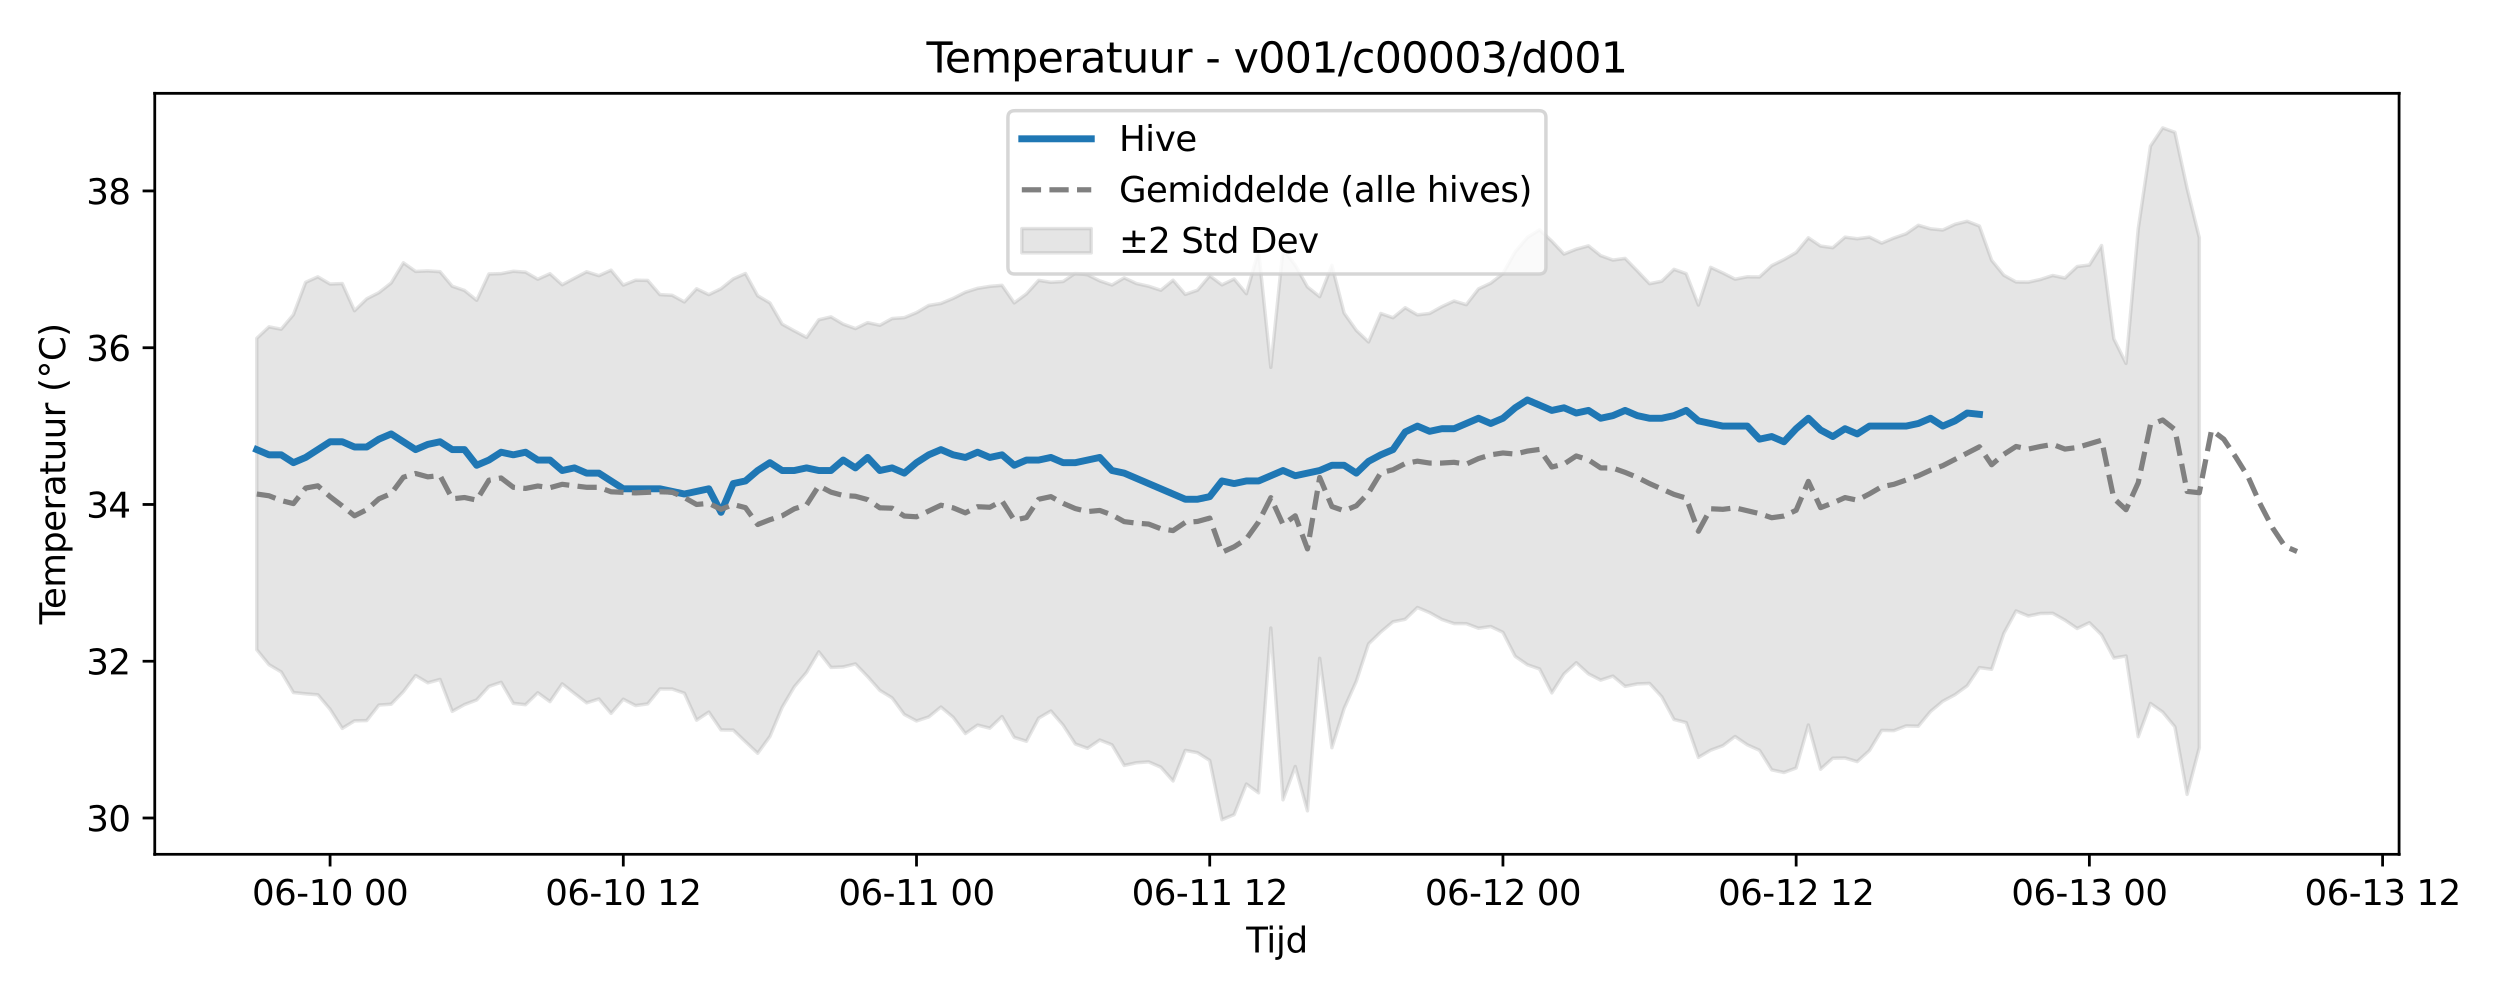 <?xml version="1.0" encoding="utf-8" standalone="no"?>
<!DOCTYPE svg PUBLIC "-//W3C//DTD SVG 1.1//EN"
  "http://www.w3.org/Graphics/SVG/1.1/DTD/svg11.dtd">
<svg xmlns:xlink="http://www.w3.org/1999/xlink" width="720pt" height="288pt" viewBox="0 0 720 288" xmlns="http://www.w3.org/2000/svg" version="1.1">
 <defs>
  <style type="text/css">*{stroke-linejoin: round; stroke-linecap: butt}</style>
 </defs>
 <g id="figure_1">
  <g id="patch_1">
   <path d="M 0 288 
L 720 288 
L 720 0 
L 0 0 
z
" style="fill: #ffffff"/>
  </g>
  <g id="axes_1">
   <g id="patch_2">
    <path d="M 44.57 246.04 
L 690.936 246.04 
L 690.936 26.88 
L 44.57 26.88 
z
" style="fill: #ffffff"/>
   </g>
   <g id="FillBetweenPolyCollection_1">
    <defs>
     <path id="m5a7ef76b52" d="M 73.95 -190.567 
L 73.95 -100.878 
L 77.469 -96.571 
L 80.987 -94.489 
L 84.506 -88.548 
L 88.025 -88.184 
L 91.543 -87.901 
L 95.062 -83.736 
L 98.58 -78.23 
L 102.099 -80.391 
L 105.618 -80.473 
L 109.136 -84.947 
L 112.655 -85.184 
L 116.173 -88.805 
L 119.692 -93.438 
L 123.211 -91.35 
L 126.729 -92.323 
L 130.248 -83.122 
L 133.766 -85.078 
L 137.285 -86.412 
L 140.804 -90.301 
L 144.322 -91.491 
L 147.841 -85.434 
L 151.359 -85.041 
L 154.878 -88.48 
L 158.397 -85.93 
L 161.915 -91.044 
L 165.434 -88.292 
L 168.952 -85.579 
L 172.471 -86.702 
L 175.989 -82.541 
L 179.508 -86.627 
L 183.027 -84.787 
L 186.545 -85.281 
L 190.064 -89.583 
L 193.582 -89.56 
L 197.101 -88.355 
L 200.62 -80.584 
L 204.138 -82.922 
L 207.657 -77.78 
L 211.175 -77.74 
L 214.694 -74.367 
L 218.213 -71.06 
L 221.731 -75.886 
L 225.25 -84.252 
L 228.768 -90.207 
L 232.287 -94.342 
L 235.806 -100.273 
L 239.324 -95.779 
L 242.843 -95.929 
L 246.361 -96.785 
L 249.88 -93.133 
L 253.399 -89.169 
L 256.917 -87.012 
L 260.436 -82.242 
L 263.954 -80.361 
L 267.473 -81.518 
L 270.992 -84.377 
L 274.51 -81.42 
L 278.029 -76.735 
L 281.547 -79.171 
L 285.066 -78.284 
L 288.584 -81.639 
L 292.103 -75.626 
L 295.622 -74.517 
L 299.14 -81.172 
L 302.659 -83.231 
L 306.177 -79.147 
L 309.696 -73.733 
L 313.215 -72.48 
L 316.733 -74.876 
L 320.252 -73.488 
L 323.77 -67.553 
L 327.289 -68.328 
L 330.808 -68.575 
L 334.326 -67.044 
L 337.845 -63.073 
L 341.363 -71.891 
L 344.882 -71.216 
L 348.401 -68.992 
L 351.919 -51.922 
L 355.438 -53.395 
L 358.956 -62.192 
L 362.475 -59.664 
L 365.994 -107.128 
L 369.512 -57.651 
L 373.031 -67.251 
L 376.549 -54.474 
L 380.068 -98.412 
L 383.587 -72.654 
L 387.105 -83.95 
L 390.624 -91.807 
L 394.142 -102.559 
L 397.661 -105.975 
L 401.179 -108.921 
L 404.698 -109.643 
L 408.217 -113.046 
L 411.735 -111.556 
L 415.254 -109.594 
L 418.772 -108.407 
L 422.291 -108.389 
L 425.81 -107.063 
L 429.328 -107.569 
L 432.847 -105.876 
L 436.365 -98.994 
L 439.884 -96.55 
L 443.403 -95.326 
L 446.921 -88.444 
L 450.44 -93.917 
L 453.958 -97.135 
L 457.477 -93.921 
L 460.996 -92.116 
L 464.514 -93.283 
L 468.033 -90.332 
L 471.551 -91.025 
L 475.07 -91.171 
L 478.589 -87.336 
L 482.107 -80.791 
L 485.626 -79.895 
L 489.144 -69.858 
L 492.663 -71.942 
L 496.182 -73.237 
L 499.7 -75.892 
L 503.219 -73.49 
L 506.737 -71.913 
L 510.256 -66.286 
L 513.775 -65.519 
L 517.293 -66.82 
L 520.812 -79.202 
L 524.33 -66.462 
L 527.849 -69.629 
L 531.367 -69.702 
L 534.886 -68.653 
L 538.405 -71.847 
L 541.923 -77.654 
L 545.442 -77.576 
L 548.96 -78.939 
L 552.479 -78.854 
L 555.998 -83.098 
L 559.516 -86.03 
L 563.035 -87.926 
L 566.553 -90.488 
L 570.072 -95.739 
L 573.591 -95.243 
L 577.109 -105.592 
L 580.628 -112.05 
L 584.146 -110.586 
L 587.665 -111.314 
L 591.184 -111.371 
L 594.702 -109.399 
L 598.221 -106.991 
L 601.739 -108.657 
L 605.258 -105.151 
L 608.777 -98.493 
L 612.295 -99.071 
L 615.814 -75.84 
L 619.332 -85.404 
L 622.851 -82.925 
L 626.37 -78.671 
L 629.888 -59.217 
L 633.407 -72.674 
L 633.407 -219.522 
L 633.407 -219.522 
L 629.888 -233.732 
L 626.37 -249.894 
L 622.851 -251.158 
L 619.332 -245.92 
L 615.814 -222.126 
L 612.295 -183.344 
L 608.777 -190.443 
L 605.258 -217.294 
L 601.739 -211.682 
L 598.221 -211.24 
L 594.702 -207.929 
L 591.184 -208.666 
L 587.665 -207.519 
L 584.146 -206.743 
L 580.628 -206.784 
L 577.109 -208.727 
L 573.591 -213.056 
L 570.072 -222.901 
L 566.553 -224.282 
L 563.035 -223.404 
L 559.516 -221.753 
L 555.998 -222.105 
L 552.479 -223.125 
L 548.96 -220.674 
L 545.442 -219.458 
L 541.923 -217.983 
L 538.405 -219.705 
L 534.886 -219.244 
L 531.367 -219.7 
L 527.849 -216.656 
L 524.33 -217.136 
L 520.812 -219.516 
L 517.293 -215.273 
L 513.775 -213.242 
L 510.256 -211.507 
L 506.737 -208.245 
L 503.219 -208.28 
L 499.7 -207.598 
L 496.182 -209.393 
L 492.663 -211.011 
L 489.144 -200.142 
L 485.626 -209.185 
L 482.107 -210.438 
L 478.589 -207.011 
L 475.07 -206.293 
L 471.551 -209.986 
L 468.033 -213.582 
L 464.514 -213.103 
L 460.996 -214.377 
L 457.477 -217.194 
L 453.958 -216.238 
L 450.44 -214.834 
L 446.921 -218.551 
L 443.403 -221.809 
L 439.884 -219.618 
L 436.365 -215.454 
L 432.847 -209.217 
L 429.328 -206.449 
L 425.81 -204.805 
L 422.291 -200.254 
L 418.772 -201.311 
L 415.254 -199.694 
L 411.735 -197.732 
L 408.217 -197.317 
L 404.698 -199.377 
L 401.179 -196.497 
L 397.661 -197.723 
L 394.142 -189.512 
L 390.624 -192.865 
L 387.105 -197.838 
L 383.587 -211.588 
L 380.068 -202.563 
L 376.549 -205.368 
L 373.031 -211.653 
L 369.512 -216.237 
L 365.994 -182.21 
L 362.475 -215.728 
L 358.956 -203.419 
L 355.438 -207.65 
L 351.919 -205.964 
L 348.401 -208.586 
L 344.882 -204.427 
L 341.363 -203.215 
L 337.845 -207.303 
L 334.326 -204.407 
L 330.808 -205.564 
L 327.289 -206.348 
L 323.77 -207.983 
L 320.252 -205.918 
L 316.733 -207.109 
L 313.215 -208.861 
L 309.696 -209.327 
L 306.177 -206.922 
L 302.659 -206.708 
L 299.14 -207.263 
L 295.622 -203.383 
L 292.103 -200.769 
L 288.584 -205.828 
L 285.066 -205.529 
L 281.547 -204.964 
L 278.029 -203.853 
L 274.51 -202.07 
L 270.992 -200.617 
L 267.473 -200.037 
L 263.954 -197.97 
L 260.436 -196.519 
L 256.917 -196.263 
L 253.399 -194.321 
L 249.88 -195.087 
L 246.361 -193.37 
L 242.843 -194.655 
L 239.324 -196.74 
L 235.806 -195.901 
L 232.287 -190.832 
L 228.768 -192.71 
L 225.25 -194.652 
L 221.731 -200.76 
L 218.213 -202.827 
L 214.694 -209.231 
L 211.175 -207.685 
L 207.657 -204.85 
L 204.138 -203.148 
L 200.62 -204.841 
L 197.101 -201.047 
L 193.582 -202.96 
L 190.064 -203.152 
L 186.545 -207.238 
L 183.027 -207.302 
L 179.508 -205.893 
L 175.989 -210.193 
L 172.471 -208.612 
L 168.952 -209.735 
L 165.434 -207.883 
L 161.915 -205.991 
L 158.397 -209.169 
L 154.878 -207.586 
L 151.359 -209.628 
L 147.841 -209.88 
L 144.322 -209.198 
L 140.804 -209.098 
L 137.285 -201.521 
L 133.766 -204.36 
L 130.248 -205.563 
L 126.729 -209.763 
L 123.211 -209.983 
L 119.692 -209.83 
L 116.173 -212.314 
L 112.655 -206.511 
L 109.136 -203.738 
L 105.618 -201.942 
L 102.099 -198.513 
L 98.58 -206.335 
L 95.062 -206.203 
L 91.543 -208.273 
L 88.025 -206.7 
L 84.506 -197.378 
L 80.987 -193.194 
L 77.469 -193.87 
L 73.95 -190.567 
z
" style="stroke: #808080; stroke-opacity: 0.2"/>
    </defs>
    <g clip-path="url(#p5ddf16a582)">
     <use xlink:href="#m5a7ef76b52" x="0" y="288" style="fill: #808080; fill-opacity: 0.2; stroke: #808080; stroke-opacity: 0.2"/>
    </g>
   </g>
   <g id="matplotlib.axis_1">
    <g id="xtick_1">
     <g id="line2d_1">
      <defs>
       <path id="m47c8ebcc97" d="M 0 0 
L 0 3.5 
" style="stroke: #000000; stroke-width: 0.8"/>
      </defs>
      <g>
       <use xlink:href="#m47c8ebcc97" x="95.062" y="246.04" style="stroke: #000000; stroke-width: 0.8"/>
      </g>
     </g>
     <g id="text_1">
      <!-- 06-10 00 -->
      <g transform="translate(72.581 260.638) scale(0.1 -0.1)">
       <defs>
        <path id="DejaVuSans-30" d="M 2034 4250 
Q 1547 4250 1301 3770 
Q 1056 3291 1056 2328 
Q 1056 1369 1301 889 
Q 1547 409 2034 409 
Q 2525 409 2770 889 
Q 3016 1369 3016 2328 
Q 3016 3291 2770 3770 
Q 2525 4250 2034 4250 
z
M 2034 4750 
Q 2819 4750 3233 4129 
Q 3647 3509 3647 2328 
Q 3647 1150 3233 529 
Q 2819 -91 2034 -91 
Q 1250 -91 836 529 
Q 422 1150 422 2328 
Q 422 3509 836 4129 
Q 1250 4750 2034 4750 
z
" transform="scale(0.016)"/>
        <path id="DejaVuSans-36" d="M 2113 2584 
Q 1688 2584 1439 2293 
Q 1191 2003 1191 1497 
Q 1191 994 1439 701 
Q 1688 409 2113 409 
Q 2538 409 2786 701 
Q 3034 994 3034 1497 
Q 3034 2003 2786 2293 
Q 2538 2584 2113 2584 
z
M 3366 4563 
L 3366 3988 
Q 3128 4100 2886 4159 
Q 2644 4219 2406 4219 
Q 1781 4219 1451 3797 
Q 1122 3375 1075 2522 
Q 1259 2794 1537 2939 
Q 1816 3084 2150 3084 
Q 2853 3084 3261 2657 
Q 3669 2231 3669 1497 
Q 3669 778 3244 343 
Q 2819 -91 2113 -91 
Q 1303 -91 875 529 
Q 447 1150 447 2328 
Q 447 3434 972 4092 
Q 1497 4750 2381 4750 
Q 2619 4750 2861 4703 
Q 3103 4656 3366 4563 
z
" transform="scale(0.016)"/>
        <path id="DejaVuSans-2d" d="M 313 2009 
L 1997 2009 
L 1997 1497 
L 313 1497 
L 313 2009 
z
" transform="scale(0.016)"/>
        <path id="DejaVuSans-31" d="M 794 531 
L 1825 531 
L 1825 4091 
L 703 3866 
L 703 4441 
L 1819 4666 
L 2450 4666 
L 2450 531 
L 3481 531 
L 3481 0 
L 794 0 
L 794 531 
z
" transform="scale(0.016)"/>
        <path id="DejaVuSans-20" transform="scale(0.016)"/>
       </defs>
       <use xlink:href="#DejaVuSans-30"/>
       <use xlink:href="#DejaVuSans-36" transform="translate(63.623 0)"/>
       <use xlink:href="#DejaVuSans-2d" transform="translate(127.246 0)"/>
       <use xlink:href="#DejaVuSans-31" transform="translate(163.33 0)"/>
       <use xlink:href="#DejaVuSans-30" transform="translate(226.953 0)"/>
       <use xlink:href="#DejaVuSans-20" transform="translate(290.576 0)"/>
       <use xlink:href="#DejaVuSans-30" transform="translate(322.363 0)"/>
       <use xlink:href="#DejaVuSans-30" transform="translate(385.986 0)"/>
      </g>
     </g>
    </g>
    <g id="xtick_2">
     <g id="line2d_2">
      <g>
       <use xlink:href="#m47c8ebcc97" x="179.508" y="246.04" style="stroke: #000000; stroke-width: 0.8"/>
      </g>
     </g>
     <g id="text_2">
      <!-- 06-10 12 -->
      <g transform="translate(157.028 260.638) scale(0.1 -0.1)">
       <defs>
        <path id="DejaVuSans-32" d="M 1228 531 
L 3431 531 
L 3431 0 
L 469 0 
L 469 531 
Q 828 903 1448 1529 
Q 2069 2156 2228 2338 
Q 2531 2678 2651 2914 
Q 2772 3150 2772 3378 
Q 2772 3750 2511 3984 
Q 2250 4219 1831 4219 
Q 1534 4219 1204 4116 
Q 875 4013 500 3803 
L 500 4441 
Q 881 4594 1212 4672 
Q 1544 4750 1819 4750 
Q 2544 4750 2975 4387 
Q 3406 4025 3406 3419 
Q 3406 3131 3298 2873 
Q 3191 2616 2906 2266 
Q 2828 2175 2409 1742 
Q 1991 1309 1228 531 
z
" transform="scale(0.016)"/>
       </defs>
       <use xlink:href="#DejaVuSans-30"/>
       <use xlink:href="#DejaVuSans-36" transform="translate(63.623 0)"/>
       <use xlink:href="#DejaVuSans-2d" transform="translate(127.246 0)"/>
       <use xlink:href="#DejaVuSans-31" transform="translate(163.33 0)"/>
       <use xlink:href="#DejaVuSans-30" transform="translate(226.953 0)"/>
       <use xlink:href="#DejaVuSans-20" transform="translate(290.576 0)"/>
       <use xlink:href="#DejaVuSans-31" transform="translate(322.363 0)"/>
       <use xlink:href="#DejaVuSans-32" transform="translate(385.986 0)"/>
      </g>
     </g>
    </g>
    <g id="xtick_3">
     <g id="line2d_3">
      <g>
       <use xlink:href="#m47c8ebcc97" x="263.954" y="246.04" style="stroke: #000000; stroke-width: 0.8"/>
      </g>
     </g>
     <g id="text_3">
      <!-- 06-11 00 -->
      <g transform="translate(241.474 260.638) scale(0.1 -0.1)">
       <use xlink:href="#DejaVuSans-30"/>
       <use xlink:href="#DejaVuSans-36" transform="translate(63.623 0)"/>
       <use xlink:href="#DejaVuSans-2d" transform="translate(127.246 0)"/>
       <use xlink:href="#DejaVuSans-31" transform="translate(163.33 0)"/>
       <use xlink:href="#DejaVuSans-31" transform="translate(226.953 0)"/>
       <use xlink:href="#DejaVuSans-20" transform="translate(290.576 0)"/>
       <use xlink:href="#DejaVuSans-30" transform="translate(322.363 0)"/>
       <use xlink:href="#DejaVuSans-30" transform="translate(385.986 0)"/>
      </g>
     </g>
    </g>
    <g id="xtick_4">
     <g id="line2d_4">
      <g>
       <use xlink:href="#m47c8ebcc97" x="348.401" y="246.04" style="stroke: #000000; stroke-width: 0.8"/>
      </g>
     </g>
     <g id="text_4">
      <!-- 06-11 12 -->
      <g transform="translate(325.92 260.638) scale(0.1 -0.1)">
       <use xlink:href="#DejaVuSans-30"/>
       <use xlink:href="#DejaVuSans-36" transform="translate(63.623 0)"/>
       <use xlink:href="#DejaVuSans-2d" transform="translate(127.246 0)"/>
       <use xlink:href="#DejaVuSans-31" transform="translate(163.33 0)"/>
       <use xlink:href="#DejaVuSans-31" transform="translate(226.953 0)"/>
       <use xlink:href="#DejaVuSans-20" transform="translate(290.576 0)"/>
       <use xlink:href="#DejaVuSans-31" transform="translate(322.363 0)"/>
       <use xlink:href="#DejaVuSans-32" transform="translate(385.986 0)"/>
      </g>
     </g>
    </g>
    <g id="xtick_5">
     <g id="line2d_5">
      <g>
       <use xlink:href="#m47c8ebcc97" x="432.847" y="246.04" style="stroke: #000000; stroke-width: 0.8"/>
      </g>
     </g>
     <g id="text_5">
      <!-- 06-12 00 -->
      <g transform="translate(410.366 260.638) scale(0.1 -0.1)">
       <use xlink:href="#DejaVuSans-30"/>
       <use xlink:href="#DejaVuSans-36" transform="translate(63.623 0)"/>
       <use xlink:href="#DejaVuSans-2d" transform="translate(127.246 0)"/>
       <use xlink:href="#DejaVuSans-31" transform="translate(163.33 0)"/>
       <use xlink:href="#DejaVuSans-32" transform="translate(226.953 0)"/>
       <use xlink:href="#DejaVuSans-20" transform="translate(290.576 0)"/>
       <use xlink:href="#DejaVuSans-30" transform="translate(322.363 0)"/>
       <use xlink:href="#DejaVuSans-30" transform="translate(385.986 0)"/>
      </g>
     </g>
    </g>
    <g id="xtick_6">
     <g id="line2d_6">
      <g>
       <use xlink:href="#m47c8ebcc97" x="517.293" y="246.04" style="stroke: #000000; stroke-width: 0.8"/>
      </g>
     </g>
     <g id="text_6">
      <!-- 06-12 12 -->
      <g transform="translate(494.813 260.638) scale(0.1 -0.1)">
       <use xlink:href="#DejaVuSans-30"/>
       <use xlink:href="#DejaVuSans-36" transform="translate(63.623 0)"/>
       <use xlink:href="#DejaVuSans-2d" transform="translate(127.246 0)"/>
       <use xlink:href="#DejaVuSans-31" transform="translate(163.33 0)"/>
       <use xlink:href="#DejaVuSans-32" transform="translate(226.953 0)"/>
       <use xlink:href="#DejaVuSans-20" transform="translate(290.576 0)"/>
       <use xlink:href="#DejaVuSans-31" transform="translate(322.363 0)"/>
       <use xlink:href="#DejaVuSans-32" transform="translate(385.986 0)"/>
      </g>
     </g>
    </g>
    <g id="xtick_7">
     <g id="line2d_7">
      <g>
       <use xlink:href="#m47c8ebcc97" x="601.739" y="246.04" style="stroke: #000000; stroke-width: 0.8"/>
      </g>
     </g>
     <g id="text_7">
      <!-- 06-13 00 -->
      <g transform="translate(579.259 260.638) scale(0.1 -0.1)">
       <defs>
        <path id="DejaVuSans-33" d="M 2597 2516 
Q 3050 2419 3304 2112 
Q 3559 1806 3559 1356 
Q 3559 666 3084 287 
Q 2609 -91 1734 -91 
Q 1441 -91 1130 -33 
Q 819 25 488 141 
L 488 750 
Q 750 597 1062 519 
Q 1375 441 1716 441 
Q 2309 441 2620 675 
Q 2931 909 2931 1356 
Q 2931 1769 2642 2001 
Q 2353 2234 1838 2234 
L 1294 2234 
L 1294 2753 
L 1863 2753 
Q 2328 2753 2575 2939 
Q 2822 3125 2822 3475 
Q 2822 3834 2567 4026 
Q 2313 4219 1838 4219 
Q 1578 4219 1281 4162 
Q 984 4106 628 3988 
L 628 4550 
Q 988 4650 1302 4700 
Q 1616 4750 1894 4750 
Q 2613 4750 3031 4423 
Q 3450 4097 3450 3541 
Q 3450 3153 3228 2886 
Q 3006 2619 2597 2516 
z
" transform="scale(0.016)"/>
       </defs>
       <use xlink:href="#DejaVuSans-30"/>
       <use xlink:href="#DejaVuSans-36" transform="translate(63.623 0)"/>
       <use xlink:href="#DejaVuSans-2d" transform="translate(127.246 0)"/>
       <use xlink:href="#DejaVuSans-31" transform="translate(163.33 0)"/>
       <use xlink:href="#DejaVuSans-33" transform="translate(226.953 0)"/>
       <use xlink:href="#DejaVuSans-20" transform="translate(290.576 0)"/>
       <use xlink:href="#DejaVuSans-30" transform="translate(322.363 0)"/>
       <use xlink:href="#DejaVuSans-30" transform="translate(385.986 0)"/>
      </g>
     </g>
    </g>
    <g id="xtick_8">
     <g id="line2d_8">
      <g>
       <use xlink:href="#m47c8ebcc97" x="686.186" y="246.04" style="stroke: #000000; stroke-width: 0.8"/>
      </g>
     </g>
     <g id="text_8">
      <!-- 06-13 12 -->
      <g transform="translate(663.705 260.638) scale(0.1 -0.1)">
       <use xlink:href="#DejaVuSans-30"/>
       <use xlink:href="#DejaVuSans-36" transform="translate(63.623 0)"/>
       <use xlink:href="#DejaVuSans-2d" transform="translate(127.246 0)"/>
       <use xlink:href="#DejaVuSans-31" transform="translate(163.33 0)"/>
       <use xlink:href="#DejaVuSans-33" transform="translate(226.953 0)"/>
       <use xlink:href="#DejaVuSans-20" transform="translate(290.576 0)"/>
       <use xlink:href="#DejaVuSans-31" transform="translate(322.363 0)"/>
       <use xlink:href="#DejaVuSans-32" transform="translate(385.986 0)"/>
      </g>
     </g>
    </g>
    <g id="text_9">
     <!-- Tijd -->
     <g transform="translate(358.903 274.317) scale(0.1 -0.1)">
      <defs>
       <path id="DejaVuSans-54" d="M -19 4666 
L 3928 4666 
L 3928 4134 
L 2272 4134 
L 2272 0 
L 1638 0 
L 1638 4134 
L -19 4134 
L -19 4666 
z
" transform="scale(0.016)"/>
       <path id="DejaVuSans-69" d="M 603 3500 
L 1178 3500 
L 1178 0 
L 603 0 
L 603 3500 
z
M 603 4863 
L 1178 4863 
L 1178 4134 
L 603 4134 
L 603 4863 
z
" transform="scale(0.016)"/>
       <path id="DejaVuSans-6a" d="M 603 3500 
L 1178 3500 
L 1178 -63 
Q 1178 -731 923 -1031 
Q 669 -1331 103 -1331 
L -116 -1331 
L -116 -844 
L 38 -844 
Q 366 -844 484 -692 
Q 603 -541 603 -63 
L 603 3500 
z
M 603 4863 
L 1178 4863 
L 1178 4134 
L 603 4134 
L 603 4863 
z
" transform="scale(0.016)"/>
       <path id="DejaVuSans-64" d="M 2906 2969 
L 2906 4863 
L 3481 4863 
L 3481 0 
L 2906 0 
L 2906 525 
Q 2725 213 2448 61 
Q 2172 -91 1784 -91 
Q 1150 -91 751 415 
Q 353 922 353 1747 
Q 353 2572 751 3078 
Q 1150 3584 1784 3584 
Q 2172 3584 2448 3432 
Q 2725 3281 2906 2969 
z
M 947 1747 
Q 947 1113 1208 752 
Q 1469 391 1925 391 
Q 2381 391 2643 752 
Q 2906 1113 2906 1747 
Q 2906 2381 2643 2742 
Q 2381 3103 1925 3103 
Q 1469 3103 1208 2742 
Q 947 2381 947 1747 
z
" transform="scale(0.016)"/>
      </defs>
      <use xlink:href="#DejaVuSans-54"/>
      <use xlink:href="#DejaVuSans-69" transform="translate(57.959 0)"/>
      <use xlink:href="#DejaVuSans-6a" transform="translate(85.742 0)"/>
      <use xlink:href="#DejaVuSans-64" transform="translate(113.525 0)"/>
     </g>
    </g>
   </g>
   <g id="matplotlib.axis_2">
    <g id="ytick_1">
     <g id="line2d_9">
      <defs>
       <path id="mea18cda803" d="M 0 0 
L -3.5 0 
" style="stroke: #000000; stroke-width: 0.8"/>
      </defs>
      <g>
       <use xlink:href="#mea18cda803" x="44.57" y="235.581" style="stroke: #000000; stroke-width: 0.8"/>
      </g>
     </g>
     <g id="text_10">
      <!-- 30 -->
      <g transform="translate(24.845 239.38) scale(0.1 -0.1)">
       <use xlink:href="#DejaVuSans-33"/>
       <use xlink:href="#DejaVuSans-30" transform="translate(63.623 0)"/>
      </g>
     </g>
    </g>
    <g id="ytick_2">
     <g id="line2d_10">
      <g>
       <use xlink:href="#mea18cda803" x="44.57" y="190.434" style="stroke: #000000; stroke-width: 0.8"/>
      </g>
     </g>
     <g id="text_11">
      <!-- 32 -->
      <g transform="translate(24.845 194.233) scale(0.1 -0.1)">
       <use xlink:href="#DejaVuSans-33"/>
       <use xlink:href="#DejaVuSans-32" transform="translate(63.623 0)"/>
      </g>
     </g>
    </g>
    <g id="ytick_3">
     <g id="line2d_11">
      <g>
       <use xlink:href="#mea18cda803" x="44.57" y="145.288" style="stroke: #000000; stroke-width: 0.8"/>
      </g>
     </g>
     <g id="text_12">
      <!-- 34 -->
      <g transform="translate(24.845 149.087) scale(0.1 -0.1)">
       <defs>
        <path id="DejaVuSans-34" d="M 2419 4116 
L 825 1625 
L 2419 1625 
L 2419 4116 
z
M 2253 4666 
L 3047 4666 
L 3047 1625 
L 3713 1625 
L 3713 1100 
L 3047 1100 
L 3047 0 
L 2419 0 
L 2419 1100 
L 313 1100 
L 313 1709 
L 2253 4666 
z
" transform="scale(0.016)"/>
       </defs>
       <use xlink:href="#DejaVuSans-33"/>
       <use xlink:href="#DejaVuSans-34" transform="translate(63.623 0)"/>
      </g>
     </g>
    </g>
    <g id="ytick_4">
     <g id="line2d_12">
      <g>
       <use xlink:href="#mea18cda803" x="44.57" y="100.141" style="stroke: #000000; stroke-width: 0.8"/>
      </g>
     </g>
     <g id="text_13">
      <!-- 36 -->
      <g transform="translate(24.845 103.94) scale(0.1 -0.1)">
       <use xlink:href="#DejaVuSans-33"/>
       <use xlink:href="#DejaVuSans-36" transform="translate(63.623 0)"/>
      </g>
     </g>
    </g>
    <g id="ytick_5">
     <g id="line2d_13">
      <g>
       <use xlink:href="#mea18cda803" x="44.57" y="54.994" style="stroke: #000000; stroke-width: 0.8"/>
      </g>
     </g>
     <g id="text_14">
      <!-- 38 -->
      <g transform="translate(24.845 58.794) scale(0.1 -0.1)">
       <defs>
        <path id="DejaVuSans-38" d="M 2034 2216 
Q 1584 2216 1326 1975 
Q 1069 1734 1069 1313 
Q 1069 891 1326 650 
Q 1584 409 2034 409 
Q 2484 409 2743 651 
Q 3003 894 3003 1313 
Q 3003 1734 2745 1975 
Q 2488 2216 2034 2216 
z
M 1403 2484 
Q 997 2584 770 2862 
Q 544 3141 544 3541 
Q 544 4100 942 4425 
Q 1341 4750 2034 4750 
Q 2731 4750 3128 4425 
Q 3525 4100 3525 3541 
Q 3525 3141 3298 2862 
Q 3072 2584 2669 2484 
Q 3125 2378 3379 2068 
Q 3634 1759 3634 1313 
Q 3634 634 3220 271 
Q 2806 -91 2034 -91 
Q 1263 -91 848 271 
Q 434 634 434 1313 
Q 434 1759 690 2068 
Q 947 2378 1403 2484 
z
M 1172 3481 
Q 1172 3119 1398 2916 
Q 1625 2713 2034 2713 
Q 2441 2713 2670 2916 
Q 2900 3119 2900 3481 
Q 2900 3844 2670 4047 
Q 2441 4250 2034 4250 
Q 1625 4250 1398 4047 
Q 1172 3844 1172 3481 
z
" transform="scale(0.016)"/>
       </defs>
       <use xlink:href="#DejaVuSans-33"/>
       <use xlink:href="#DejaVuSans-38" transform="translate(63.623 0)"/>
      </g>
     </g>
    </g>
    <g id="text_15">
     <!-- Temperatuur (°C) -->
     <g transform="translate(18.765 179.816) rotate(-90) scale(0.1 -0.1)">
      <defs>
       <path id="DejaVuSans-65" d="M 3597 1894 
L 3597 1613 
L 953 1613 
Q 991 1019 1311 708 
Q 1631 397 2203 397 
Q 2534 397 2845 478 
Q 3156 559 3463 722 
L 3463 178 
Q 3153 47 2828 -22 
Q 2503 -91 2169 -91 
Q 1331 -91 842 396 
Q 353 884 353 1716 
Q 353 2575 817 3079 
Q 1281 3584 2069 3584 
Q 2775 3584 3186 3129 
Q 3597 2675 3597 1894 
z
M 3022 2063 
Q 3016 2534 2758 2815 
Q 2500 3097 2075 3097 
Q 1594 3097 1305 2825 
Q 1016 2553 972 2059 
L 3022 2063 
z
" transform="scale(0.016)"/>
       <path id="DejaVuSans-6d" d="M 3328 2828 
Q 3544 3216 3844 3400 
Q 4144 3584 4550 3584 
Q 5097 3584 5394 3201 
Q 5691 2819 5691 2113 
L 5691 0 
L 5113 0 
L 5113 2094 
Q 5113 2597 4934 2840 
Q 4756 3084 4391 3084 
Q 3944 3084 3684 2787 
Q 3425 2491 3425 1978 
L 3425 0 
L 2847 0 
L 2847 2094 
Q 2847 2600 2669 2842 
Q 2491 3084 2119 3084 
Q 1678 3084 1418 2786 
Q 1159 2488 1159 1978 
L 1159 0 
L 581 0 
L 581 3500 
L 1159 3500 
L 1159 2956 
Q 1356 3278 1631 3431 
Q 1906 3584 2284 3584 
Q 2666 3584 2933 3390 
Q 3200 3197 3328 2828 
z
" transform="scale(0.016)"/>
       <path id="DejaVuSans-70" d="M 1159 525 
L 1159 -1331 
L 581 -1331 
L 581 3500 
L 1159 3500 
L 1159 2969 
Q 1341 3281 1617 3432 
Q 1894 3584 2278 3584 
Q 2916 3584 3314 3078 
Q 3713 2572 3713 1747 
Q 3713 922 3314 415 
Q 2916 -91 2278 -91 
Q 1894 -91 1617 61 
Q 1341 213 1159 525 
z
M 3116 1747 
Q 3116 2381 2855 2742 
Q 2594 3103 2138 3103 
Q 1681 3103 1420 2742 
Q 1159 2381 1159 1747 
Q 1159 1113 1420 752 
Q 1681 391 2138 391 
Q 2594 391 2855 752 
Q 3116 1113 3116 1747 
z
" transform="scale(0.016)"/>
       <path id="DejaVuSans-72" d="M 2631 2963 
Q 2534 3019 2420 3045 
Q 2306 3072 2169 3072 
Q 1681 3072 1420 2755 
Q 1159 2438 1159 1844 
L 1159 0 
L 581 0 
L 581 3500 
L 1159 3500 
L 1159 2956 
Q 1341 3275 1631 3429 
Q 1922 3584 2338 3584 
Q 2397 3584 2469 3576 
Q 2541 3569 2628 3553 
L 2631 2963 
z
" transform="scale(0.016)"/>
       <path id="DejaVuSans-61" d="M 2194 1759 
Q 1497 1759 1228 1600 
Q 959 1441 959 1056 
Q 959 750 1161 570 
Q 1363 391 1709 391 
Q 2188 391 2477 730 
Q 2766 1069 2766 1631 
L 2766 1759 
L 2194 1759 
z
M 3341 1997 
L 3341 0 
L 2766 0 
L 2766 531 
Q 2569 213 2275 61 
Q 1981 -91 1556 -91 
Q 1019 -91 701 211 
Q 384 513 384 1019 
Q 384 1609 779 1909 
Q 1175 2209 1959 2209 
L 2766 2209 
L 2766 2266 
Q 2766 2663 2505 2880 
Q 2244 3097 1772 3097 
Q 1472 3097 1187 3025 
Q 903 2953 641 2809 
L 641 3341 
Q 956 3463 1253 3523 
Q 1550 3584 1831 3584 
Q 2591 3584 2966 3190 
Q 3341 2797 3341 1997 
z
" transform="scale(0.016)"/>
       <path id="DejaVuSans-74" d="M 1172 4494 
L 1172 3500 
L 2356 3500 
L 2356 3053 
L 1172 3053 
L 1172 1153 
Q 1172 725 1289 603 
Q 1406 481 1766 481 
L 2356 481 
L 2356 0 
L 1766 0 
Q 1100 0 847 248 
Q 594 497 594 1153 
L 594 3053 
L 172 3053 
L 172 3500 
L 594 3500 
L 594 4494 
L 1172 4494 
z
" transform="scale(0.016)"/>
       <path id="DejaVuSans-75" d="M 544 1381 
L 544 3500 
L 1119 3500 
L 1119 1403 
Q 1119 906 1312 657 
Q 1506 409 1894 409 
Q 2359 409 2629 706 
Q 2900 1003 2900 1516 
L 2900 3500 
L 3475 3500 
L 3475 0 
L 2900 0 
L 2900 538 
Q 2691 219 2414 64 
Q 2138 -91 1772 -91 
Q 1169 -91 856 284 
Q 544 659 544 1381 
z
M 1991 3584 
L 1991 3584 
z
" transform="scale(0.016)"/>
       <path id="DejaVuSans-28" d="M 1984 4856 
Q 1566 4138 1362 3434 
Q 1159 2731 1159 2009 
Q 1159 1288 1364 580 
Q 1569 -128 1984 -844 
L 1484 -844 
Q 1016 -109 783 600 
Q 550 1309 550 2009 
Q 550 2706 781 3412 
Q 1013 4119 1484 4856 
L 1984 4856 
z
" transform="scale(0.016)"/>
       <path id="DejaVuSans-b0" d="M 1600 4347 
Q 1350 4347 1178 4173 
Q 1006 4000 1006 3750 
Q 1006 3503 1178 3333 
Q 1350 3163 1600 3163 
Q 1850 3163 2022 3333 
Q 2194 3503 2194 3750 
Q 2194 3997 2020 4172 
Q 1847 4347 1600 4347 
z
M 1600 4750 
Q 1800 4750 1984 4673 
Q 2169 4597 2303 4453 
Q 2447 4313 2519 4134 
Q 2591 3956 2591 3750 
Q 2591 3338 2302 3052 
Q 2013 2766 1594 2766 
Q 1172 2766 890 3047 
Q 609 3328 609 3750 
Q 609 4169 896 4459 
Q 1184 4750 1600 4750 
z
" transform="scale(0.016)"/>
       <path id="DejaVuSans-43" d="M 4122 4306 
L 4122 3641 
Q 3803 3938 3442 4084 
Q 3081 4231 2675 4231 
Q 1875 4231 1450 3742 
Q 1025 3253 1025 2328 
Q 1025 1406 1450 917 
Q 1875 428 2675 428 
Q 3081 428 3442 575 
Q 3803 722 4122 1019 
L 4122 359 
Q 3791 134 3420 21 
Q 3050 -91 2638 -91 
Q 1578 -91 968 557 
Q 359 1206 359 2328 
Q 359 3453 968 4101 
Q 1578 4750 2638 4750 
Q 3056 4750 3426 4639 
Q 3797 4528 4122 4306 
z
" transform="scale(0.016)"/>
       <path id="DejaVuSans-29" d="M 513 4856 
L 1013 4856 
Q 1481 4119 1714 3412 
Q 1947 2706 1947 2009 
Q 1947 1309 1714 600 
Q 1481 -109 1013 -844 
L 513 -844 
Q 928 -128 1133 580 
Q 1338 1288 1338 2009 
Q 1338 2731 1133 3434 
Q 928 4138 513 4856 
z
" transform="scale(0.016)"/>
      </defs>
      <use xlink:href="#DejaVuSans-54"/>
      <use xlink:href="#DejaVuSans-65" transform="translate(44.084 0)"/>
      <use xlink:href="#DejaVuSans-6d" transform="translate(105.607 0)"/>
      <use xlink:href="#DejaVuSans-70" transform="translate(203.02 0)"/>
      <use xlink:href="#DejaVuSans-65" transform="translate(266.496 0)"/>
      <use xlink:href="#DejaVuSans-72" transform="translate(328.02 0)"/>
      <use xlink:href="#DejaVuSans-61" transform="translate(369.133 0)"/>
      <use xlink:href="#DejaVuSans-74" transform="translate(430.412 0)"/>
      <use xlink:href="#DejaVuSans-75" transform="translate(469.621 0)"/>
      <use xlink:href="#DejaVuSans-75" transform="translate(533 0)"/>
      <use xlink:href="#DejaVuSans-72" transform="translate(596.379 0)"/>
      <use xlink:href="#DejaVuSans-20" transform="translate(637.492 0)"/>
      <use xlink:href="#DejaVuSans-28" transform="translate(669.279 0)"/>
      <use xlink:href="#DejaVuSans-b0" transform="translate(708.293 0)"/>
      <use xlink:href="#DejaVuSans-43" transform="translate(758.293 0)"/>
      <use xlink:href="#DejaVuSans-29" transform="translate(828.117 0)"/>
     </g>
    </g>
   </g>
   <g id="line2d_14">
    <path d="M 73.95 129.486 
L 77.469 130.991 
L 80.987 130.991 
L 84.506 133.248 
L 88.025 131.744 
L 95.062 127.229 
L 98.58 127.229 
L 102.099 128.734 
L 105.618 128.734 
L 109.136 126.476 
L 112.655 124.972 
L 119.692 129.486 
L 123.211 127.981 
L 126.729 127.229 
L 130.248 129.486 
L 133.766 129.486 
L 137.285 134.001 
L 140.804 132.496 
L 144.322 130.239 
L 147.841 130.991 
L 151.359 130.239 
L 154.878 132.496 
L 158.397 132.496 
L 161.915 135.506 
L 165.434 134.753 
L 168.952 136.258 
L 172.471 136.258 
L 179.508 140.773 
L 190.064 140.773 
L 197.101 142.278 
L 204.138 140.773 
L 207.657 147.545 
L 211.175 139.268 
L 214.694 138.516 
L 218.213 135.506 
L 221.731 133.248 
L 225.25 135.506 
L 228.768 135.506 
L 232.287 134.753 
L 235.806 135.506 
L 239.324 135.506 
L 242.843 132.496 
L 246.361 134.753 
L 249.88 131.744 
L 253.399 135.506 
L 256.917 134.753 
L 260.436 136.258 
L 263.954 133.248 
L 267.473 130.991 
L 270.992 129.486 
L 274.51 130.991 
L 278.029 131.744 
L 281.547 130.239 
L 285.066 131.744 
L 288.584 130.991 
L 292.103 134.001 
L 295.622 132.496 
L 299.14 132.496 
L 302.659 131.744 
L 306.177 133.248 
L 309.696 133.248 
L 316.733 131.744 
L 320.252 135.506 
L 323.77 136.258 
L 341.363 143.783 
L 344.882 143.783 
L 348.401 143.03 
L 351.919 138.516 
L 355.438 139.268 
L 358.956 138.516 
L 362.475 138.516 
L 369.512 135.506 
L 373.031 137.011 
L 380.068 135.506 
L 383.587 134.001 
L 387.105 134.001 
L 390.624 136.258 
L 394.142 132.872 
L 397.661 130.991 
L 401.179 129.486 
L 404.698 124.407 
L 408.217 122.714 
L 411.735 124.219 
L 415.254 123.467 
L 418.772 123.467 
L 425.81 120.457 
L 429.328 121.962 
L 432.847 120.457 
L 436.365 117.447 
L 439.884 115.19 
L 446.921 118.2 
L 450.44 117.447 
L 453.958 118.952 
L 457.477 118.2 
L 460.996 120.457 
L 464.514 119.704 
L 468.033 118.2 
L 471.551 119.704 
L 475.07 120.457 
L 478.589 120.457 
L 482.107 119.704 
L 485.626 118.2 
L 489.144 121.209 
L 496.182 122.714 
L 503.219 122.714 
L 506.737 126.476 
L 510.256 125.724 
L 513.775 127.229 
L 517.293 123.467 
L 520.812 120.457 
L 524.33 123.843 
L 527.849 125.724 
L 531.367 123.467 
L 534.886 124.972 
L 538.405 122.714 
L 548.96 122.714 
L 552.479 121.962 
L 555.998 120.457 
L 559.516 122.714 
L 563.035 121.209 
L 566.553 118.952 
L 570.072 119.328 
L 570.072 119.328 
" clip-path="url(#p5ddf16a582)" style="fill: none; stroke: #1f77b4; stroke-width: 2; stroke-linecap: square"/>
   </g>
   <g id="line2d_15">
    <path d="M 73.95 142.278 
L 77.469 142.779 
L 80.987 144.159 
L 84.506 145.037 
L 88.025 140.558 
L 91.543 139.913 
L 95.062 143.03 
L 98.58 145.718 
L 102.099 148.548 
L 105.618 146.792 
L 109.136 143.657 
L 112.655 142.152 
L 116.173 137.441 
L 119.692 136.366 
L 123.211 137.333 
L 126.729 136.957 
L 130.248 143.657 
L 133.766 143.281 
L 137.285 144.033 
L 140.804 138.301 
L 144.322 137.656 
L 147.841 140.343 
L 151.359 140.665 
L 154.878 139.967 
L 158.397 140.45 
L 161.915 139.483 
L 168.952 140.343 
L 172.471 140.343 
L 175.989 141.633 
L 183.027 141.955 
L 190.064 141.633 
L 193.582 141.74 
L 197.101 143.299 
L 200.62 145.288 
L 204.138 144.965 
L 207.657 146.685 
L 211.175 145.288 
L 214.694 146.201 
L 218.213 151.056 
L 221.731 149.677 
L 225.25 148.548 
L 228.768 146.542 
L 232.287 145.413 
L 235.806 139.913 
L 239.324 141.74 
L 242.843 142.708 
L 246.361 142.923 
L 249.88 143.89 
L 253.399 146.255 
L 256.917 146.362 
L 260.436 148.62 
L 263.954 148.835 
L 270.992 145.503 
L 274.51 146.255 
L 278.029 147.706 
L 281.547 145.932 
L 285.066 146.094 
L 288.584 144.266 
L 292.103 149.802 
L 295.622 149.05 
L 299.14 143.783 
L 302.659 143.03 
L 306.177 144.965 
L 309.696 146.47 
L 313.215 147.33 
L 316.733 147.007 
L 320.252 148.297 
L 323.77 150.232 
L 327.289 150.662 
L 330.808 150.931 
L 334.326 152.275 
L 337.845 152.812 
L 341.363 150.447 
L 344.882 150.178 
L 348.401 149.211 
L 351.919 159.057 
L 355.438 157.477 
L 358.956 155.195 
L 362.475 150.304 
L 365.994 143.331 
L 369.512 151.056 
L 373.031 148.548 
L 376.549 158.079 
L 380.068 137.512 
L 383.587 145.879 
L 387.105 147.106 
L 390.624 145.664 
L 394.142 141.964 
L 397.661 136.151 
L 401.179 135.291 
L 404.698 133.49 
L 408.217 132.818 
L 411.735 133.356 
L 415.254 133.356 
L 418.772 133.141 
L 422.291 133.678 
L 425.81 132.066 
L 429.328 130.991 
L 432.847 130.454 
L 436.365 130.776 
L 439.884 129.916 
L 443.403 129.432 
L 446.921 134.503 
L 450.44 133.625 
L 453.958 131.314 
L 457.477 132.442 
L 460.996 134.753 
L 464.514 134.807 
L 468.033 136.043 
L 471.551 137.494 
L 475.07 139.268 
L 482.107 142.385 
L 485.626 143.46 
L 489.144 153 
L 492.663 146.524 
L 496.182 146.685 
L 499.7 146.255 
L 506.737 147.921 
L 510.256 149.104 
L 513.775 148.62 
L 517.293 146.954 
L 520.812 138.641 
L 524.33 146.201 
L 527.849 144.858 
L 531.367 143.299 
L 534.886 144.051 
L 538.405 142.224 
L 541.923 140.182 
L 545.442 139.483 
L 552.479 137.011 
L 555.998 135.398 
L 559.516 134.108 
L 570.072 128.68 
L 573.591 133.85 
L 577.109 130.841 
L 580.628 128.583 
L 584.146 129.336 
L 587.665 128.583 
L 591.184 127.981 
L 594.702 129.336 
L 598.221 128.884 
L 605.258 126.777 
L 608.777 143.532 
L 612.295 146.792 
L 615.814 139.017 
L 619.332 122.338 
L 622.851 120.959 
L 626.37 123.718 
L 629.888 141.525 
L 633.407 141.902 
L 636.925 123.843 
L 640.444 126.476 
L 643.962 131.744 
L 647.481 137.387 
L 651 145.288 
L 654.518 152.06 
L 658.037 157.327 
L 661.555 158.832 
L 661.555 158.832 
" clip-path="url(#p5ddf16a582)" style="fill: none; stroke-dasharray: 5.55,2.4; stroke-dashoffset: 0; stroke: #808080; stroke-width: 1.5"/>
   </g>
   <g id="patch_3">
    <path d="M 44.57 246.04 
L 44.57 26.88 
" style="fill: none; stroke: #000000; stroke-width: 0.8; stroke-linejoin: miter; stroke-linecap: square"/>
   </g>
   <g id="patch_4">
    <path d="M 690.936 246.04 
L 690.936 26.88 
" style="fill: none; stroke: #000000; stroke-width: 0.8; stroke-linejoin: miter; stroke-linecap: square"/>
   </g>
   <g id="patch_5">
    <path d="M 44.57 246.04 
L 690.936 246.04 
" style="fill: none; stroke: #000000; stroke-width: 0.8; stroke-linejoin: miter; stroke-linecap: square"/>
   </g>
   <g id="patch_6">
    <path d="M 44.57 26.88 
L 690.936 26.88 
" style="fill: none; stroke: #000000; stroke-width: 0.8; stroke-linejoin: miter; stroke-linecap: square"/>
   </g>
   <g id="text_16">
    <!-- Temperatuur - v001/c00003/d001 -->
    <g transform="translate(266.831 20.88) scale(0.12 -0.12)">
     <defs>
      <path id="DejaVuSans-76" d="M 191 3500 
L 800 3500 
L 1894 563 
L 2988 3500 
L 3597 3500 
L 2284 0 
L 1503 0 
L 191 3500 
z
" transform="scale(0.016)"/>
      <path id="DejaVuSans-2f" d="M 1625 4666 
L 2156 4666 
L 531 -594 
L 0 -594 
L 1625 4666 
z
" transform="scale(0.016)"/>
      <path id="DejaVuSans-63" d="M 3122 3366 
L 3122 2828 
Q 2878 2963 2633 3030 
Q 2388 3097 2138 3097 
Q 1578 3097 1268 2742 
Q 959 2388 959 1747 
Q 959 1106 1268 751 
Q 1578 397 2138 397 
Q 2388 397 2633 464 
Q 2878 531 3122 666 
L 3122 134 
Q 2881 22 2623 -34 
Q 2366 -91 2075 -91 
Q 1284 -91 818 406 
Q 353 903 353 1747 
Q 353 2603 823 3093 
Q 1294 3584 2113 3584 
Q 2378 3584 2631 3529 
Q 2884 3475 3122 3366 
z
" transform="scale(0.016)"/>
     </defs>
     <use xlink:href="#DejaVuSans-54"/>
     <use xlink:href="#DejaVuSans-65" transform="translate(44.084 0)"/>
     <use xlink:href="#DejaVuSans-6d" transform="translate(105.607 0)"/>
     <use xlink:href="#DejaVuSans-70" transform="translate(203.02 0)"/>
     <use xlink:href="#DejaVuSans-65" transform="translate(266.496 0)"/>
     <use xlink:href="#DejaVuSans-72" transform="translate(328.02 0)"/>
     <use xlink:href="#DejaVuSans-61" transform="translate(369.133 0)"/>
     <use xlink:href="#DejaVuSans-74" transform="translate(430.412 0)"/>
     <use xlink:href="#DejaVuSans-75" transform="translate(469.621 0)"/>
     <use xlink:href="#DejaVuSans-75" transform="translate(533 0)"/>
     <use xlink:href="#DejaVuSans-72" transform="translate(596.379 0)"/>
     <use xlink:href="#DejaVuSans-20" transform="translate(637.492 0)"/>
     <use xlink:href="#DejaVuSans-2d" transform="translate(669.279 0)"/>
     <use xlink:href="#DejaVuSans-20" transform="translate(705.363 0)"/>
     <use xlink:href="#DejaVuSans-76" transform="translate(737.15 0)"/>
     <use xlink:href="#DejaVuSans-30" transform="translate(796.33 0)"/>
     <use xlink:href="#DejaVuSans-30" transform="translate(859.953 0)"/>
     <use xlink:href="#DejaVuSans-31" transform="translate(923.576 0)"/>
     <use xlink:href="#DejaVuSans-2f" transform="translate(987.199 0)"/>
     <use xlink:href="#DejaVuSans-63" transform="translate(1020.891 0)"/>
     <use xlink:href="#DejaVuSans-30" transform="translate(1075.871 0)"/>
     <use xlink:href="#DejaVuSans-30" transform="translate(1139.494 0)"/>
     <use xlink:href="#DejaVuSans-30" transform="translate(1203.117 0)"/>
     <use xlink:href="#DejaVuSans-30" transform="translate(1266.74 0)"/>
     <use xlink:href="#DejaVuSans-33" transform="translate(1330.363 0)"/>
     <use xlink:href="#DejaVuSans-2f" transform="translate(1393.986 0)"/>
     <use xlink:href="#DejaVuSans-64" transform="translate(1427.678 0)"/>
     <use xlink:href="#DejaVuSans-30" transform="translate(1491.154 0)"/>
     <use xlink:href="#DejaVuSans-30" transform="translate(1554.777 0)"/>
     <use xlink:href="#DejaVuSans-31" transform="translate(1618.4 0)"/>
    </g>
   </g>
   <g id="legend_1">
    <g id="patch_7">
     <path d="M 292.281 78.914 
L 443.225 78.914 
Q 445.225 78.914 445.225 76.914 
L 445.225 33.88 
Q 445.225 31.88 443.225 31.88 
L 292.281 31.88 
Q 290.281 31.88 290.281 33.88 
L 290.281 76.914 
Q 290.281 78.914 292.281 78.914 
z
" style="fill: #ffffff; opacity: 0.8; stroke: #cccccc; stroke-linejoin: miter"/>
    </g>
    <g id="line2d_16">
     <path d="M 294.281 39.978 
L 304.281 39.978 
L 314.281 39.978 
" style="fill: none; stroke: #1f77b4; stroke-width: 2; stroke-linecap: square"/>
    </g>
    <g id="text_17">
     <!-- Hive -->
     <g transform="translate(322.281 43.478) scale(0.1 -0.1)">
      <defs>
       <path id="DejaVuSans-48" d="M 628 4666 
L 1259 4666 
L 1259 2753 
L 3553 2753 
L 3553 4666 
L 4184 4666 
L 4184 0 
L 3553 0 
L 3553 2222 
L 1259 2222 
L 1259 0 
L 628 0 
L 628 4666 
z
" transform="scale(0.016)"/>
      </defs>
      <use xlink:href="#DejaVuSans-48"/>
      <use xlink:href="#DejaVuSans-69" transform="translate(75.195 0)"/>
      <use xlink:href="#DejaVuSans-76" transform="translate(102.979 0)"/>
      <use xlink:href="#DejaVuSans-65" transform="translate(162.158 0)"/>
     </g>
    </g>
    <g id="line2d_17">
     <path d="M 294.281 54.657 
L 304.281 54.657 
L 314.281 54.657 
" style="fill: none; stroke-dasharray: 5.55,2.4; stroke-dashoffset: 0; stroke: #808080; stroke-width: 1.5"/>
    </g>
    <g id="text_18">
     <!-- Gemiddelde (alle hives) -->
     <g transform="translate(322.281 58.157) scale(0.1 -0.1)">
      <defs>
       <path id="DejaVuSans-47" d="M 3809 666 
L 3809 1919 
L 2778 1919 
L 2778 2438 
L 4434 2438 
L 4434 434 
Q 4069 175 3628 42 
Q 3188 -91 2688 -91 
Q 1594 -91 976 548 
Q 359 1188 359 2328 
Q 359 3472 976 4111 
Q 1594 4750 2688 4750 
Q 3144 4750 3555 4637 
Q 3966 4525 4313 4306 
L 4313 3634 
Q 3963 3931 3569 4081 
Q 3175 4231 2741 4231 
Q 1884 4231 1454 3753 
Q 1025 3275 1025 2328 
Q 1025 1384 1454 906 
Q 1884 428 2741 428 
Q 3075 428 3337 486 
Q 3600 544 3809 666 
z
" transform="scale(0.016)"/>
       <path id="DejaVuSans-6c" d="M 603 4863 
L 1178 4863 
L 1178 0 
L 603 0 
L 603 4863 
z
" transform="scale(0.016)"/>
       <path id="DejaVuSans-68" d="M 3513 2113 
L 3513 0 
L 2938 0 
L 2938 2094 
Q 2938 2591 2744 2837 
Q 2550 3084 2163 3084 
Q 1697 3084 1428 2787 
Q 1159 2491 1159 1978 
L 1159 0 
L 581 0 
L 581 4863 
L 1159 4863 
L 1159 2956 
Q 1366 3272 1645 3428 
Q 1925 3584 2291 3584 
Q 2894 3584 3203 3211 
Q 3513 2838 3513 2113 
z
" transform="scale(0.016)"/>
       <path id="DejaVuSans-73" d="M 2834 3397 
L 2834 2853 
Q 2591 2978 2328 3040 
Q 2066 3103 1784 3103 
Q 1356 3103 1142 2972 
Q 928 2841 928 2578 
Q 928 2378 1081 2264 
Q 1234 2150 1697 2047 
L 1894 2003 
Q 2506 1872 2764 1633 
Q 3022 1394 3022 966 
Q 3022 478 2636 193 
Q 2250 -91 1575 -91 
Q 1294 -91 989 -36 
Q 684 19 347 128 
L 347 722 
Q 666 556 975 473 
Q 1284 391 1588 391 
Q 1994 391 2212 530 
Q 2431 669 2431 922 
Q 2431 1156 2273 1281 
Q 2116 1406 1581 1522 
L 1381 1569 
Q 847 1681 609 1914 
Q 372 2147 372 2553 
Q 372 3047 722 3315 
Q 1072 3584 1716 3584 
Q 2034 3584 2315 3537 
Q 2597 3491 2834 3397 
z
" transform="scale(0.016)"/>
      </defs>
      <use xlink:href="#DejaVuSans-47"/>
      <use xlink:href="#DejaVuSans-65" transform="translate(77.49 0)"/>
      <use xlink:href="#DejaVuSans-6d" transform="translate(139.014 0)"/>
      <use xlink:href="#DejaVuSans-69" transform="translate(236.426 0)"/>
      <use xlink:href="#DejaVuSans-64" transform="translate(264.209 0)"/>
      <use xlink:href="#DejaVuSans-64" transform="translate(327.686 0)"/>
      <use xlink:href="#DejaVuSans-65" transform="translate(391.162 0)"/>
      <use xlink:href="#DejaVuSans-6c" transform="translate(452.686 0)"/>
      <use xlink:href="#DejaVuSans-64" transform="translate(480.469 0)"/>
      <use xlink:href="#DejaVuSans-65" transform="translate(543.945 0)"/>
      <use xlink:href="#DejaVuSans-20" transform="translate(605.469 0)"/>
      <use xlink:href="#DejaVuSans-28" transform="translate(637.256 0)"/>
      <use xlink:href="#DejaVuSans-61" transform="translate(676.27 0)"/>
      <use xlink:href="#DejaVuSans-6c" transform="translate(737.549 0)"/>
      <use xlink:href="#DejaVuSans-6c" transform="translate(765.332 0)"/>
      <use xlink:href="#DejaVuSans-65" transform="translate(793.115 0)"/>
      <use xlink:href="#DejaVuSans-20" transform="translate(854.639 0)"/>
      <use xlink:href="#DejaVuSans-68" transform="translate(886.426 0)"/>
      <use xlink:href="#DejaVuSans-69" transform="translate(949.805 0)"/>
      <use xlink:href="#DejaVuSans-76" transform="translate(977.588 0)"/>
      <use xlink:href="#DejaVuSans-65" transform="translate(1036.768 0)"/>
      <use xlink:href="#DejaVuSans-73" transform="translate(1098.291 0)"/>
      <use xlink:href="#DejaVuSans-29" transform="translate(1150.391 0)"/>
     </g>
    </g>
    <g id="patch_8">
     <path d="M 294.281 72.835 
L 314.281 72.835 
L 314.281 65.835 
L 294.281 65.835 
z
" style="fill: #808080; fill-opacity: 0.2; stroke: #808080; stroke-opacity: 0.2; stroke-linejoin: miter"/>
    </g>
    <g id="text_19">
     <!-- ±2 Std Dev -->
     <g transform="translate(322.281 72.835) scale(0.1 -0.1)">
      <defs>
       <path id="DejaVuSans-b1" d="M 2944 4013 
L 2944 2803 
L 4684 2803 
L 4684 2272 
L 2944 2272 
L 2944 1063 
L 2419 1063 
L 2419 2272 
L 678 2272 
L 678 2803 
L 2419 2803 
L 2419 4013 
L 2944 4013 
z
M 678 531 
L 4684 531 
L 4684 0 
L 678 0 
L 678 531 
z
" transform="scale(0.016)"/>
       <path id="DejaVuSans-53" d="M 3425 4513 
L 3425 3897 
Q 3066 4069 2747 4153 
Q 2428 4238 2131 4238 
Q 1616 4238 1336 4038 
Q 1056 3838 1056 3469 
Q 1056 3159 1242 3001 
Q 1428 2844 1947 2747 
L 2328 2669 
Q 3034 2534 3370 2195 
Q 3706 1856 3706 1288 
Q 3706 609 3251 259 
Q 2797 -91 1919 -91 
Q 1588 -91 1214 -16 
Q 841 59 441 206 
L 441 856 
Q 825 641 1194 531 
Q 1563 422 1919 422 
Q 2459 422 2753 634 
Q 3047 847 3047 1241 
Q 3047 1584 2836 1778 
Q 2625 1972 2144 2069 
L 1759 2144 
Q 1053 2284 737 2584 
Q 422 2884 422 3419 
Q 422 4038 858 4394 
Q 1294 4750 2059 4750 
Q 2388 4750 2728 4690 
Q 3069 4631 3425 4513 
z
" transform="scale(0.016)"/>
       <path id="DejaVuSans-44" d="M 1259 4147 
L 1259 519 
L 2022 519 
Q 2988 519 3436 956 
Q 3884 1394 3884 2338 
Q 3884 3275 3436 3711 
Q 2988 4147 2022 4147 
L 1259 4147 
z
M 628 4666 
L 1925 4666 
Q 3281 4666 3915 4102 
Q 4550 3538 4550 2338 
Q 4550 1131 3912 565 
Q 3275 0 1925 0 
L 628 0 
L 628 4666 
z
" transform="scale(0.016)"/>
      </defs>
      <use xlink:href="#DejaVuSans-b1"/>
      <use xlink:href="#DejaVuSans-32" transform="translate(83.789 0)"/>
      <use xlink:href="#DejaVuSans-20" transform="translate(147.412 0)"/>
      <use xlink:href="#DejaVuSans-53" transform="translate(179.199 0)"/>
      <use xlink:href="#DejaVuSans-74" transform="translate(242.676 0)"/>
      <use xlink:href="#DejaVuSans-64" transform="translate(281.885 0)"/>
      <use xlink:href="#DejaVuSans-20" transform="translate(345.361 0)"/>
      <use xlink:href="#DejaVuSans-44" transform="translate(377.148 0)"/>
      <use xlink:href="#DejaVuSans-65" transform="translate(454.15 0)"/>
      <use xlink:href="#DejaVuSans-76" transform="translate(515.674 0)"/>
     </g>
    </g>
   </g>
  </g>
 </g>
 <defs>
  <clipPath id="p5ddf16a582">
   <rect x="44.57" y="26.88" width="646.366" height="219.16"/>
  </clipPath>
 </defs>
</svg>
